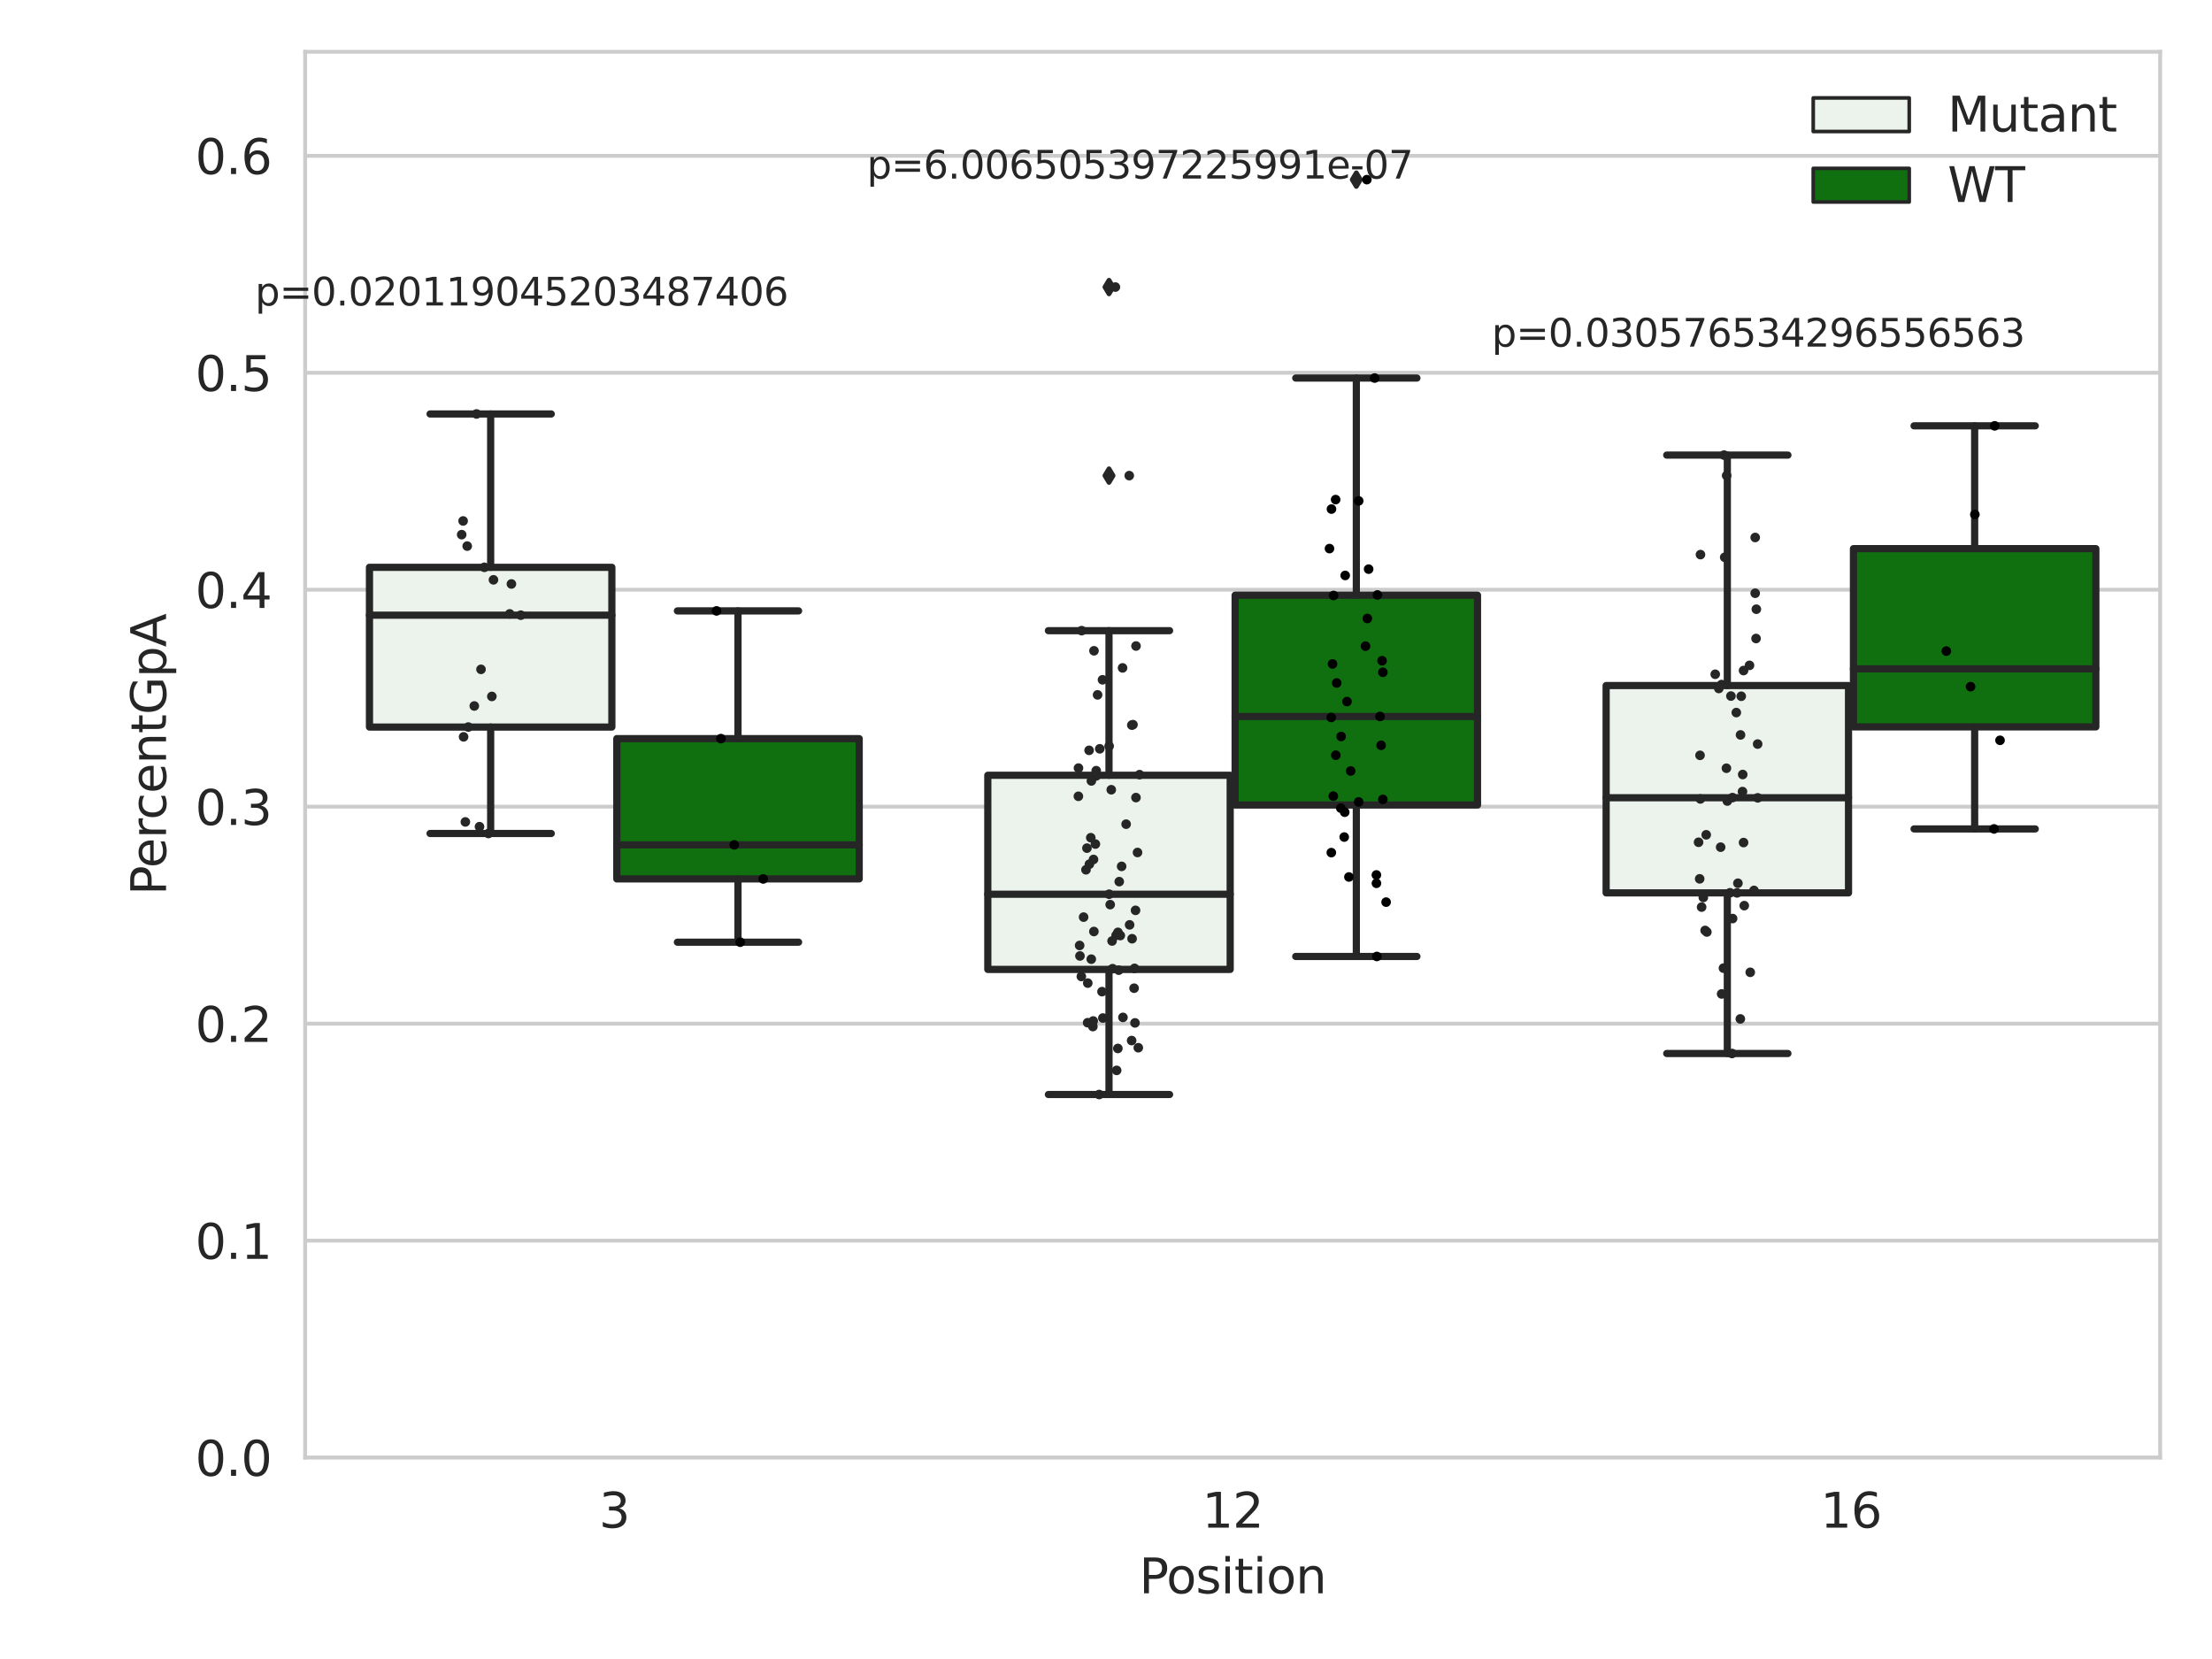 <?xml version="1.0" encoding="utf-8" standalone="no"?>
<!DOCTYPE svg PUBLIC "-//W3C//DTD SVG 1.1//EN"
  "http://www.w3.org/Graphics/SVG/1.1/DTD/svg11.dtd">
<svg xmlns:xlink="http://www.w3.org/1999/xlink" width="460.8pt" height="345.6pt" viewBox="0 0 460.8 345.6" xmlns="http://www.w3.org/2000/svg" version="1.1">
 <defs>
  <style type="text/css">*{stroke-linejoin: round; stroke-linecap: butt}</style>
 </defs>
 <g id="figure_1">
  <g id="patch_1">
   <path d="M 0 345.6 
L 460.8 345.6 
L 460.8 0 
L 0 0 
z
" style="fill: #ffffff"/>
  </g>
  <g id="axes_1">
   <g id="patch_2">
    <path d="M 63.571 303.64 
L 450 303.64 
L 450 10.8 
L 63.571 10.8 
z
" style="fill: #ffffff"/>
   </g>
   <g id="matplotlib.axis_1">
    <g id="xtick_1">
     <g id="text_1">
      <!-- 3 -->
      <g style="fill: #262626" transform="translate(124.795 318.238) scale(0.1 -0.1)">
       <defs>
        <path id="DejaVuSans-33" d="M 2597 2516 
Q 3050 2419 3304 2112 
Q 3559 1806 3559 1356 
Q 3559 666 3084 287 
Q 2609 -91 1734 -91 
Q 1441 -91 1130 -33 
Q 819 25 488 141 
L 488 750 
Q 750 597 1062 519 
Q 1375 441 1716 441 
Q 2309 441 2620 675 
Q 2931 909 2931 1356 
Q 2931 1769 2642 2001 
Q 2353 2234 1838 2234 
L 1294 2234 
L 1294 2753 
L 1863 2753 
Q 2328 2753 2575 2939 
Q 2822 3125 2822 3475 
Q 2822 3834 2567 4026 
Q 2313 4219 1838 4219 
Q 1578 4219 1281 4162 
Q 984 4106 628 3988 
L 628 4550 
Q 988 4650 1302 4700 
Q 1616 4750 1894 4750 
Q 2613 4750 3031 4423 
Q 3450 4097 3450 3541 
Q 3450 3153 3228 2886 
Q 3006 2619 2597 2516 
z
" transform="scale(0.016)"/>
       </defs>
       <use xlink:href="#DejaVuSans-33"/>
      </g>
     </g>
    </g>
    <g id="xtick_2">
     <g id="text_2">
      <!-- 12 -->
      <g style="fill: #262626" transform="translate(250.423 318.238) scale(0.1 -0.1)">
       <defs>
        <path id="DejaVuSans-31" d="M 794 531 
L 1825 531 
L 1825 4091 
L 703 3866 
L 703 4441 
L 1819 4666 
L 2450 4666 
L 2450 531 
L 3481 531 
L 3481 0 
L 794 0 
L 794 531 
z
" transform="scale(0.016)"/>
        <path id="DejaVuSans-32" d="M 1228 531 
L 3431 531 
L 3431 0 
L 469 0 
L 469 531 
Q 828 903 1448 1529 
Q 2069 2156 2228 2338 
Q 2531 2678 2651 2914 
Q 2772 3150 2772 3378 
Q 2772 3750 2511 3984 
Q 2250 4219 1831 4219 
Q 1534 4219 1204 4116 
Q 875 4013 500 3803 
L 500 4441 
Q 881 4594 1212 4672 
Q 1544 4750 1819 4750 
Q 2544 4750 2975 4387 
Q 3406 4025 3406 3419 
Q 3406 3131 3298 2873 
Q 3191 2616 2906 2266 
Q 2828 2175 2409 1742 
Q 1991 1309 1228 531 
z
" transform="scale(0.016)"/>
       </defs>
       <use xlink:href="#DejaVuSans-31"/>
       <use xlink:href="#DejaVuSans-32" x="63.623"/>
      </g>
     </g>
    </g>
    <g id="xtick_3">
     <g id="text_3">
      <!-- 16 -->
      <g style="fill: #262626" transform="translate(379.233 318.238) scale(0.1 -0.1)">
       <defs>
        <path id="DejaVuSans-36" d="M 2113 2584 
Q 1688 2584 1439 2293 
Q 1191 2003 1191 1497 
Q 1191 994 1439 701 
Q 1688 409 2113 409 
Q 2538 409 2786 701 
Q 3034 994 3034 1497 
Q 3034 2003 2786 2293 
Q 2538 2584 2113 2584 
z
M 3366 4563 
L 3366 3988 
Q 3128 4100 2886 4159 
Q 2644 4219 2406 4219 
Q 1781 4219 1451 3797 
Q 1122 3375 1075 2522 
Q 1259 2794 1537 2939 
Q 1816 3084 2150 3084 
Q 2853 3084 3261 2657 
Q 3669 2231 3669 1497 
Q 3669 778 3244 343 
Q 2819 -91 2113 -91 
Q 1303 -91 875 529 
Q 447 1150 447 2328 
Q 447 3434 972 4092 
Q 1497 4750 2381 4750 
Q 2619 4750 2861 4703 
Q 3103 4656 3366 4563 
z
" transform="scale(0.016)"/>
       </defs>
       <use xlink:href="#DejaVuSans-31"/>
       <use xlink:href="#DejaVuSans-36" x="63.623"/>
      </g>
     </g>
    </g>
    <g id="text_4">
     <!-- Position -->
     <g style="fill: #262626" transform="translate(237.322 331.917) scale(0.1 -0.1)">
      <defs>
       <path id="DejaVuSans-50" d="M 1259 4147 
L 1259 2394 
L 2053 2394 
Q 2494 2394 2734 2622 
Q 2975 2850 2975 3272 
Q 2975 3691 2734 3919 
Q 2494 4147 2053 4147 
L 1259 4147 
z
M 628 4666 
L 2053 4666 
Q 2838 4666 3239 4311 
Q 3641 3956 3641 3272 
Q 3641 2581 3239 2228 
Q 2838 1875 2053 1875 
L 1259 1875 
L 1259 0 
L 628 0 
L 628 4666 
z
" transform="scale(0.016)"/>
       <path id="DejaVuSans-6f" d="M 1959 3097 
Q 1497 3097 1228 2736 
Q 959 2375 959 1747 
Q 959 1119 1226 758 
Q 1494 397 1959 397 
Q 2419 397 2687 759 
Q 2956 1122 2956 1747 
Q 2956 2369 2687 2733 
Q 2419 3097 1959 3097 
z
M 1959 3584 
Q 2709 3584 3137 3096 
Q 3566 2609 3566 1747 
Q 3566 888 3137 398 
Q 2709 -91 1959 -91 
Q 1206 -91 779 398 
Q 353 888 353 1747 
Q 353 2609 779 3096 
Q 1206 3584 1959 3584 
z
" transform="scale(0.016)"/>
       <path id="DejaVuSans-73" d="M 2834 3397 
L 2834 2853 
Q 2591 2978 2328 3040 
Q 2066 3103 1784 3103 
Q 1356 3103 1142 2972 
Q 928 2841 928 2578 
Q 928 2378 1081 2264 
Q 1234 2150 1697 2047 
L 1894 2003 
Q 2506 1872 2764 1633 
Q 3022 1394 3022 966 
Q 3022 478 2636 193 
Q 2250 -91 1575 -91 
Q 1294 -91 989 -36 
Q 684 19 347 128 
L 347 722 
Q 666 556 975 473 
Q 1284 391 1588 391 
Q 1994 391 2212 530 
Q 2431 669 2431 922 
Q 2431 1156 2273 1281 
Q 2116 1406 1581 1522 
L 1381 1569 
Q 847 1681 609 1914 
Q 372 2147 372 2553 
Q 372 3047 722 3315 
Q 1072 3584 1716 3584 
Q 2034 3584 2315 3537 
Q 2597 3491 2834 3397 
z
" transform="scale(0.016)"/>
       <path id="DejaVuSans-69" d="M 603 3500 
L 1178 3500 
L 1178 0 
L 603 0 
L 603 3500 
z
M 603 4863 
L 1178 4863 
L 1178 4134 
L 603 4134 
L 603 4863 
z
" transform="scale(0.016)"/>
       <path id="DejaVuSans-74" d="M 1172 4494 
L 1172 3500 
L 2356 3500 
L 2356 3053 
L 1172 3053 
L 1172 1153 
Q 1172 725 1289 603 
Q 1406 481 1766 481 
L 2356 481 
L 2356 0 
L 1766 0 
Q 1100 0 847 248 
Q 594 497 594 1153 
L 594 3053 
L 172 3053 
L 172 3500 
L 594 3500 
L 594 4494 
L 1172 4494 
z
" transform="scale(0.016)"/>
       <path id="DejaVuSans-6e" d="M 3513 2113 
L 3513 0 
L 2938 0 
L 2938 2094 
Q 2938 2591 2744 2837 
Q 2550 3084 2163 3084 
Q 1697 3084 1428 2787 
Q 1159 2491 1159 1978 
L 1159 0 
L 581 0 
L 581 3500 
L 1159 3500 
L 1159 2956 
Q 1366 3272 1645 3428 
Q 1925 3584 2291 3584 
Q 2894 3584 3203 3211 
Q 3513 2838 3513 2113 
z
" transform="scale(0.016)"/>
      </defs>
      <use xlink:href="#DejaVuSans-50"/>
      <use xlink:href="#DejaVuSans-6f" x="56.678"/>
      <use xlink:href="#DejaVuSans-73" x="117.859"/>
      <use xlink:href="#DejaVuSans-69" x="169.959"/>
      <use xlink:href="#DejaVuSans-74" x="197.742"/>
      <use xlink:href="#DejaVuSans-69" x="236.951"/>
      <use xlink:href="#DejaVuSans-6f" x="264.734"/>
      <use xlink:href="#DejaVuSans-6e" x="325.916"/>
     </g>
    </g>
   </g>
   <g id="matplotlib.axis_2">
    <g id="ytick_1">
     <g id="line2d_1">
      <path d="M 63.571 303.64 
L 450 303.64 
" clip-path="url(#p4a8a76d7a2)" style="fill: none; stroke: #cccccc; stroke-width: 0.8; stroke-linecap: round"/>
     </g>
     <g id="text_5">
      <!-- 0.0 -->
      <g style="fill: #262626" transform="translate(40.668 307.439) scale(0.1 -0.1)">
       <defs>
        <path id="DejaVuSans-30" d="M 2034 4250 
Q 1547 4250 1301 3770 
Q 1056 3291 1056 2328 
Q 1056 1369 1301 889 
Q 1547 409 2034 409 
Q 2525 409 2770 889 
Q 3016 1369 3016 2328 
Q 3016 3291 2770 3770 
Q 2525 4250 2034 4250 
z
M 2034 4750 
Q 2819 4750 3233 4129 
Q 3647 3509 3647 2328 
Q 3647 1150 3233 529 
Q 2819 -91 2034 -91 
Q 1250 -91 836 529 
Q 422 1150 422 2328 
Q 422 3509 836 4129 
Q 1250 4750 2034 4750 
z
" transform="scale(0.016)"/>
        <path id="DejaVuSans-2e" d="M 684 794 
L 1344 794 
L 1344 0 
L 684 0 
L 684 794 
z
" transform="scale(0.016)"/>
       </defs>
       <use xlink:href="#DejaVuSans-30"/>
       <use xlink:href="#DejaVuSans-2e" x="63.623"/>
       <use xlink:href="#DejaVuSans-30" x="95.41"/>
      </g>
     </g>
    </g>
    <g id="ytick_2">
     <g id="line2d_2">
      <path d="M 63.571 258.443 
L 450 258.443 
" clip-path="url(#p4a8a76d7a2)" style="fill: none; stroke: #cccccc; stroke-width: 0.8; stroke-linecap: round"/>
     </g>
     <g id="text_6">
      <!-- 0.1 -->
      <g style="fill: #262626" transform="translate(40.668 262.242) scale(0.1 -0.1)">
       <use xlink:href="#DejaVuSans-30"/>
       <use xlink:href="#DejaVuSans-2e" x="63.623"/>
       <use xlink:href="#DejaVuSans-31" x="95.41"/>
      </g>
     </g>
    </g>
    <g id="ytick_3">
     <g id="line2d_3">
      <path d="M 63.571 213.245 
L 450 213.245 
" clip-path="url(#p4a8a76d7a2)" style="fill: none; stroke: #cccccc; stroke-width: 0.8; stroke-linecap: round"/>
     </g>
     <g id="text_7">
      <!-- 0.2 -->
      <g style="fill: #262626" transform="translate(40.668 217.044) scale(0.1 -0.1)">
       <use xlink:href="#DejaVuSans-30"/>
       <use xlink:href="#DejaVuSans-2e" x="63.623"/>
       <use xlink:href="#DejaVuSans-32" x="95.41"/>
      </g>
     </g>
    </g>
    <g id="ytick_4">
     <g id="line2d_4">
      <path d="M 63.571 168.048 
L 450 168.048 
" clip-path="url(#p4a8a76d7a2)" style="fill: none; stroke: #cccccc; stroke-width: 0.8; stroke-linecap: round"/>
     </g>
     <g id="text_8">
      <!-- 0.3 -->
      <g style="fill: #262626" transform="translate(40.668 171.847) scale(0.1 -0.1)">
       <use xlink:href="#DejaVuSans-30"/>
       <use xlink:href="#DejaVuSans-2e" x="63.623"/>
       <use xlink:href="#DejaVuSans-33" x="95.41"/>
      </g>
     </g>
    </g>
    <g id="ytick_5">
     <g id="line2d_5">
      <path d="M 63.571 122.85 
L 450 122.85 
" clip-path="url(#p4a8a76d7a2)" style="fill: none; stroke: #cccccc; stroke-width: 0.8; stroke-linecap: round"/>
     </g>
     <g id="text_9">
      <!-- 0.4 -->
      <g style="fill: #262626" transform="translate(40.668 126.649) scale(0.1 -0.1)">
       <defs>
        <path id="DejaVuSans-34" d="M 2419 4116 
L 825 1625 
L 2419 1625 
L 2419 4116 
z
M 2253 4666 
L 3047 4666 
L 3047 1625 
L 3713 1625 
L 3713 1100 
L 3047 1100 
L 3047 0 
L 2419 0 
L 2419 1100 
L 313 1100 
L 313 1709 
L 2253 4666 
z
" transform="scale(0.016)"/>
       </defs>
       <use xlink:href="#DejaVuSans-30"/>
       <use xlink:href="#DejaVuSans-2e" x="63.623"/>
       <use xlink:href="#DejaVuSans-34" x="95.41"/>
      </g>
     </g>
    </g>
    <g id="ytick_6">
     <g id="line2d_6">
      <path d="M 63.571 77.653 
L 450 77.653 
" clip-path="url(#p4a8a76d7a2)" style="fill: none; stroke: #cccccc; stroke-width: 0.8; stroke-linecap: round"/>
     </g>
     <g id="text_10">
      <!-- 0.5 -->
      <g style="fill: #262626" transform="translate(40.668 81.452) scale(0.1 -0.1)">
       <defs>
        <path id="DejaVuSans-35" d="M 691 4666 
L 3169 4666 
L 3169 4134 
L 1269 4134 
L 1269 2991 
Q 1406 3038 1543 3061 
Q 1681 3084 1819 3084 
Q 2600 3084 3056 2656 
Q 3513 2228 3513 1497 
Q 3513 744 3044 326 
Q 2575 -91 1722 -91 
Q 1428 -91 1123 -41 
Q 819 9 494 109 
L 494 744 
Q 775 591 1075 516 
Q 1375 441 1709 441 
Q 2250 441 2565 725 
Q 2881 1009 2881 1497 
Q 2881 1984 2565 2268 
Q 2250 2553 1709 2553 
Q 1456 2553 1204 2497 
Q 953 2441 691 2322 
L 691 4666 
z
" transform="scale(0.016)"/>
       </defs>
       <use xlink:href="#DejaVuSans-30"/>
       <use xlink:href="#DejaVuSans-2e" x="63.623"/>
       <use xlink:href="#DejaVuSans-35" x="95.41"/>
      </g>
     </g>
    </g>
    <g id="ytick_7">
     <g id="line2d_7">
      <path d="M 63.571 32.455 
L 450 32.455 
" clip-path="url(#p4a8a76d7a2)" style="fill: none; stroke: #cccccc; stroke-width: 0.8; stroke-linecap: round"/>
     </g>
     <g id="text_11">
      <!-- 0.6 -->
      <g style="fill: #262626" transform="translate(40.668 36.254) scale(0.1 -0.1)">
       <use xlink:href="#DejaVuSans-30"/>
       <use xlink:href="#DejaVuSans-2e" x="63.623"/>
       <use xlink:href="#DejaVuSans-36" x="95.41"/>
      </g>
     </g>
    </g>
    <g id="text_12">
     <!-- PercentGpA -->
     <g style="fill: #262626" transform="translate(34.588 186.497) rotate(-90) scale(0.1 -0.1)">
      <defs>
       <path id="DejaVuSans-65" d="M 3597 1894 
L 3597 1613 
L 953 1613 
Q 991 1019 1311 708 
Q 1631 397 2203 397 
Q 2534 397 2845 478 
Q 3156 559 3463 722 
L 3463 178 
Q 3153 47 2828 -22 
Q 2503 -91 2169 -91 
Q 1331 -91 842 396 
Q 353 884 353 1716 
Q 353 2575 817 3079 
Q 1281 3584 2069 3584 
Q 2775 3584 3186 3129 
Q 3597 2675 3597 1894 
z
M 3022 2063 
Q 3016 2534 2758 2815 
Q 2500 3097 2075 3097 
Q 1594 3097 1305 2825 
Q 1016 2553 972 2059 
L 3022 2063 
z
" transform="scale(0.016)"/>
       <path id="DejaVuSans-72" d="M 2631 2963 
Q 2534 3019 2420 3045 
Q 2306 3072 2169 3072 
Q 1681 3072 1420 2755 
Q 1159 2438 1159 1844 
L 1159 0 
L 581 0 
L 581 3500 
L 1159 3500 
L 1159 2956 
Q 1341 3275 1631 3429 
Q 1922 3584 2338 3584 
Q 2397 3584 2469 3576 
Q 2541 3569 2628 3553 
L 2631 2963 
z
" transform="scale(0.016)"/>
       <path id="DejaVuSans-63" d="M 3122 3366 
L 3122 2828 
Q 2878 2963 2633 3030 
Q 2388 3097 2138 3097 
Q 1578 3097 1268 2742 
Q 959 2388 959 1747 
Q 959 1106 1268 751 
Q 1578 397 2138 397 
Q 2388 397 2633 464 
Q 2878 531 3122 666 
L 3122 134 
Q 2881 22 2623 -34 
Q 2366 -91 2075 -91 
Q 1284 -91 818 406 
Q 353 903 353 1747 
Q 353 2603 823 3093 
Q 1294 3584 2113 3584 
Q 2378 3584 2631 3529 
Q 2884 3475 3122 3366 
z
" transform="scale(0.016)"/>
       <path id="DejaVuSans-47" d="M 3809 666 
L 3809 1919 
L 2778 1919 
L 2778 2438 
L 4434 2438 
L 4434 434 
Q 4069 175 3628 42 
Q 3188 -91 2688 -91 
Q 1594 -91 976 548 
Q 359 1188 359 2328 
Q 359 3472 976 4111 
Q 1594 4750 2688 4750 
Q 3144 4750 3555 4637 
Q 3966 4525 4313 4306 
L 4313 3634 
Q 3963 3931 3569 4081 
Q 3175 4231 2741 4231 
Q 1884 4231 1454 3753 
Q 1025 3275 1025 2328 
Q 1025 1384 1454 906 
Q 1884 428 2741 428 
Q 3075 428 3337 486 
Q 3600 544 3809 666 
z
" transform="scale(0.016)"/>
       <path id="DejaVuSans-70" d="M 1159 525 
L 1159 -1331 
L 581 -1331 
L 581 3500 
L 1159 3500 
L 1159 2969 
Q 1341 3281 1617 3432 
Q 1894 3584 2278 3584 
Q 2916 3584 3314 3078 
Q 3713 2572 3713 1747 
Q 3713 922 3314 415 
Q 2916 -91 2278 -91 
Q 1894 -91 1617 61 
Q 1341 213 1159 525 
z
M 3116 1747 
Q 3116 2381 2855 2742 
Q 2594 3103 2138 3103 
Q 1681 3103 1420 2742 
Q 1159 2381 1159 1747 
Q 1159 1113 1420 752 
Q 1681 391 2138 391 
Q 2594 391 2855 752 
Q 3116 1113 3116 1747 
z
" transform="scale(0.016)"/>
       <path id="DejaVuSans-41" d="M 2188 4044 
L 1331 1722 
L 3047 1722 
L 2188 4044 
z
M 1831 4666 
L 2547 4666 
L 4325 0 
L 3669 0 
L 3244 1197 
L 1141 1197 
L 716 0 
L 50 0 
L 1831 4666 
z
" transform="scale(0.016)"/>
      </defs>
      <use xlink:href="#DejaVuSans-50"/>
      <use xlink:href="#DejaVuSans-65" x="56.678"/>
      <use xlink:href="#DejaVuSans-72" x="118.201"/>
      <use xlink:href="#DejaVuSans-63" x="157.064"/>
      <use xlink:href="#DejaVuSans-65" x="212.045"/>
      <use xlink:href="#DejaVuSans-6e" x="273.568"/>
      <use xlink:href="#DejaVuSans-74" x="336.947"/>
      <use xlink:href="#DejaVuSans-47" x="376.156"/>
      <use xlink:href="#DejaVuSans-70" x="453.646"/>
      <use xlink:href="#DejaVuSans-41" x="517.123"/>
     </g>
    </g>
   </g>
   <g id="patch_3">
    <path d="M 76.967 151.459 
L 127.461 151.459 
L 127.461 118.181 
L 76.967 118.181 
L 76.967 151.459 
z
" clip-path="url(#p4a8a76d7a2)" style="fill: #ecf2ec; stroke: #262626; stroke-width: 1.5; stroke-linejoin: miter"/>
   </g>
   <g id="patch_4">
    <path d="M 128.491 183.096 
L 178.985 183.096 
L 178.985 153.866 
L 128.491 153.866 
L 128.491 183.096 
z
" clip-path="url(#p4a8a76d7a2)" style="fill: #107010; stroke: #262626; stroke-width: 1.5; stroke-linejoin: miter"/>
   </g>
   <g id="patch_5">
    <path d="M 205.777 201.948 
L 256.27 201.948 
L 256.27 161.503 
L 205.777 161.503 
L 205.777 201.948 
z
" clip-path="url(#p4a8a76d7a2)" style="fill: #ecf2ec; stroke: #262626; stroke-width: 1.5; stroke-linejoin: miter"/>
   </g>
   <g id="patch_6">
    <path d="M 257.301 167.699 
L 307.794 167.699 
L 307.794 123.993 
L 257.301 123.993 
L 257.301 167.699 
z
" clip-path="url(#p4a8a76d7a2)" style="fill: #107010; stroke: #262626; stroke-width: 1.5; stroke-linejoin: miter"/>
   </g>
   <g id="patch_7">
    <path d="M 334.587 186.001 
L 385.08 186.001 
L 385.08 142.81 
L 334.587 142.81 
L 334.587 186.001 
z
" clip-path="url(#p4a8a76d7a2)" style="fill: #ecf2ec; stroke: #262626; stroke-width: 1.5; stroke-linejoin: miter"/>
   </g>
   <g id="patch_8">
    <path d="M 386.11 151.426 
L 436.604 151.426 
L 436.604 114.293 
L 386.11 114.293 
L 386.11 151.426 
z
" clip-path="url(#p4a8a76d7a2)" style="fill: #107010; stroke: #262626; stroke-width: 1.5; stroke-linejoin: miter"/>
   </g>
   <g id="patch_9">
    <path d="M 127.976 303.64 
L 127.976 303.64 
L 127.976 303.64 
L 127.976 303.64 
z
" clip-path="url(#p4a8a76d7a2)" style="fill: #ecf2ec; stroke: #262626; stroke-width: 0.75; stroke-linejoin: miter"/>
   </g>
   <g id="patch_10">
    <path d="M 127.976 303.64 
L 127.976 303.64 
L 127.976 303.64 
L 127.976 303.64 
z
" clip-path="url(#p4a8a76d7a2)" style="fill: #107010; stroke: #262626; stroke-width: 0.75; stroke-linejoin: miter"/>
   </g>
   <g id="PathCollection_1"/>
   <g id="PathCollection_2"/>
   <g id="line2d_8">
    <path d="M 102.214 151.459 
L 102.214 173.629 
" clip-path="url(#p4a8a76d7a2)" style="fill: none; stroke: #262626; stroke-width: 1.5; stroke-linecap: round"/>
   </g>
   <g id="line2d_9">
    <path d="M 102.214 118.181 
L 102.214 86.238 
" clip-path="url(#p4a8a76d7a2)" style="fill: none; stroke: #262626; stroke-width: 1.5; stroke-linecap: round"/>
   </g>
   <g id="line2d_10">
    <path d="M 89.591 173.629 
L 114.837 173.629 
" clip-path="url(#p4a8a76d7a2)" style="fill: none; stroke: #262626; stroke-width: 1.5; stroke-linecap: round"/>
   </g>
   <g id="line2d_11">
    <path d="M 89.591 86.238 
L 114.837 86.238 
" clip-path="url(#p4a8a76d7a2)" style="fill: none; stroke: #262626; stroke-width: 1.5; stroke-linecap: round"/>
   </g>
   <g id="line2d_12"/>
   <g id="line2d_13">
    <path d="M 153.738 183.096 
L 153.738 196.272 
" clip-path="url(#p4a8a76d7a2)" style="fill: none; stroke: #262626; stroke-width: 1.5; stroke-linecap: round"/>
   </g>
   <g id="line2d_14">
    <path d="M 153.738 153.866 
L 153.738 127.261 
" clip-path="url(#p4a8a76d7a2)" style="fill: none; stroke: #262626; stroke-width: 1.5; stroke-linecap: round"/>
   </g>
   <g id="line2d_15">
    <path d="M 141.115 196.272 
L 166.361 196.272 
" clip-path="url(#p4a8a76d7a2)" style="fill: none; stroke: #262626; stroke-width: 1.5; stroke-linecap: round"/>
   </g>
   <g id="line2d_16">
    <path d="M 141.115 127.261 
L 166.361 127.261 
" clip-path="url(#p4a8a76d7a2)" style="fill: none; stroke: #262626; stroke-width: 1.5; stroke-linecap: round"/>
   </g>
   <g id="line2d_17"/>
   <g id="line2d_18">
    <path d="M 231.024 201.948 
L 231.024 228.008 
" clip-path="url(#p4a8a76d7a2)" style="fill: none; stroke: #262626; stroke-width: 1.5; stroke-linecap: round"/>
   </g>
   <g id="line2d_19">
    <path d="M 231.024 161.503 
L 231.024 131.379 
" clip-path="url(#p4a8a76d7a2)" style="fill: none; stroke: #262626; stroke-width: 1.5; stroke-linecap: round"/>
   </g>
   <g id="line2d_20">
    <path d="M 218.4 228.008 
L 243.647 228.008 
" clip-path="url(#p4a8a76d7a2)" style="fill: none; stroke: #262626; stroke-width: 1.5; stroke-linecap: round"/>
   </g>
   <g id="line2d_21">
    <path d="M 218.4 131.379 
L 243.647 131.379 
" clip-path="url(#p4a8a76d7a2)" style="fill: none; stroke: #262626; stroke-width: 1.5; stroke-linecap: round"/>
   </g>
   <g id="line2d_22">
    <defs>
     <path id="m7c3c380d8c" d="M -0 1.414 
L 0.849 0 
L 0 -1.414 
L -0.849 -0 
z
" style="stroke: #262626; stroke-linejoin: miter"/>
    </defs>
    <g clip-path="url(#p4a8a76d7a2)">
     <use xlink:href="#m7c3c380d8c" x="231.024" y="59.799" style="fill: #262626; stroke: #262626; stroke-linejoin: miter"/>
     <use xlink:href="#m7c3c380d8c" x="231.024" y="99.08" style="fill: #262626; stroke: #262626; stroke-linejoin: miter"/>
    </g>
   </g>
   <g id="line2d_23">
    <path d="M 282.548 167.699 
L 282.548 199.246 
" clip-path="url(#p4a8a76d7a2)" style="fill: none; stroke: #262626; stroke-width: 1.5; stroke-linecap: round"/>
   </g>
   <g id="line2d_24">
    <path d="M 282.548 123.993 
L 282.548 78.754 
" clip-path="url(#p4a8a76d7a2)" style="fill: none; stroke: #262626; stroke-width: 1.5; stroke-linecap: round"/>
   </g>
   <g id="line2d_25">
    <path d="M 269.924 199.246 
L 295.171 199.246 
" clip-path="url(#p4a8a76d7a2)" style="fill: none; stroke: #262626; stroke-width: 1.5; stroke-linecap: round"/>
   </g>
   <g id="line2d_26">
    <path d="M 269.924 78.754 
L 295.171 78.754 
" clip-path="url(#p4a8a76d7a2)" style="fill: none; stroke: #262626; stroke-width: 1.5; stroke-linecap: round"/>
   </g>
   <g id="line2d_27">
    <g clip-path="url(#p4a8a76d7a2)">
     <use xlink:href="#m7c3c380d8c" x="282.548" y="37.422" style="fill: #262626; stroke: #262626; stroke-linejoin: miter"/>
    </g>
   </g>
   <g id="line2d_28">
    <path d="M 359.833 186.001 
L 359.833 219.462 
" clip-path="url(#p4a8a76d7a2)" style="fill: none; stroke: #262626; stroke-width: 1.5; stroke-linecap: round"/>
   </g>
   <g id="line2d_29">
    <path d="M 359.833 142.81 
L 359.833 94.806 
" clip-path="url(#p4a8a76d7a2)" style="fill: none; stroke: #262626; stroke-width: 1.5; stroke-linecap: round"/>
   </g>
   <g id="line2d_30">
    <path d="M 347.21 219.462 
L 372.457 219.462 
" clip-path="url(#p4a8a76d7a2)" style="fill: none; stroke: #262626; stroke-width: 1.5; stroke-linecap: round"/>
   </g>
   <g id="line2d_31">
    <path d="M 347.21 94.806 
L 372.457 94.806 
" clip-path="url(#p4a8a76d7a2)" style="fill: none; stroke: #262626; stroke-width: 1.5; stroke-linecap: round"/>
   </g>
   <g id="line2d_32"/>
   <g id="line2d_33">
    <path d="M 411.357 151.426 
L 411.357 172.678 
" clip-path="url(#p4a8a76d7a2)" style="fill: none; stroke: #262626; stroke-width: 1.5; stroke-linecap: round"/>
   </g>
   <g id="line2d_34">
    <path d="M 411.357 114.293 
L 411.357 88.711 
" clip-path="url(#p4a8a76d7a2)" style="fill: none; stroke: #262626; stroke-width: 1.5; stroke-linecap: round"/>
   </g>
   <g id="line2d_35">
    <path d="M 398.734 172.678 
L 423.98 172.678 
" clip-path="url(#p4a8a76d7a2)" style="fill: none; stroke: #262626; stroke-width: 1.5; stroke-linecap: round"/>
   </g>
   <g id="line2d_36">
    <path d="M 398.734 88.711 
L 423.98 88.711 
" clip-path="url(#p4a8a76d7a2)" style="fill: none; stroke: #262626; stroke-width: 1.5; stroke-linecap: round"/>
   </g>
   <g id="line2d_37"/>
   <g id="line2d_38">
    <path d="M 76.967 128.153 
L 127.461 128.153 
" clip-path="url(#p4a8a76d7a2)" style="fill: none; stroke: #262626; stroke-width: 1.5; stroke-linecap: round"/>
   </g>
   <g id="line2d_39">
    <path d="M 128.491 175.996 
L 178.985 175.996 
" clip-path="url(#p4a8a76d7a2)" style="fill: none; stroke: #262626; stroke-width: 1.5; stroke-linecap: round"/>
   </g>
   <g id="line2d_40">
    <path d="M 205.777 186.282 
L 256.27 186.282 
" clip-path="url(#p4a8a76d7a2)" style="fill: none; stroke: #262626; stroke-width: 1.5; stroke-linecap: round"/>
   </g>
   <g id="line2d_41">
    <path d="M 257.301 149.251 
L 307.794 149.251 
" clip-path="url(#p4a8a76d7a2)" style="fill: none; stroke: #262626; stroke-width: 1.5; stroke-linecap: round"/>
   </g>
   <g id="line2d_42">
    <path d="M 334.587 166.181 
L 385.08 166.181 
" clip-path="url(#p4a8a76d7a2)" style="fill: none; stroke: #262626; stroke-width: 1.5; stroke-linecap: round"/>
   </g>
   <g id="line2d_43">
    <path d="M 386.11 139.34 
L 436.604 139.34 
" clip-path="url(#p4a8a76d7a2)" style="fill: none; stroke: #262626; stroke-width: 1.5; stroke-linecap: round"/>
   </g>
   <g id="patch_11">
    <path d="M 63.571 303.64 
L 63.571 10.8 
" style="fill: none; stroke: #cccccc; stroke-width: 0.8; stroke-linejoin: miter; stroke-linecap: square"/>
   </g>
   <g id="patch_12">
    <path d="M 450 303.64 
L 450 10.8 
" style="fill: none; stroke: #cccccc; stroke-width: 0.8; stroke-linejoin: miter; stroke-linecap: square"/>
   </g>
   <g id="patch_13">
    <path d="M 63.571 303.64 
L 450 303.64 
" style="fill: none; stroke: #cccccc; stroke-width: 0.8; stroke-linejoin: miter; stroke-linecap: square"/>
   </g>
   <g id="patch_14">
    <path d="M 63.571 10.8 
L 450 10.8 
" style="fill: none; stroke: #cccccc; stroke-width: 0.8; stroke-linejoin: miter; stroke-linecap: square"/>
   </g>
   <g id="PathCollection_3">
    <defs>
     <path id="C0_0_d8b2c275f8" d="M 0 1 
C 0.265 1 0.52 0.895 0.707 0.707 
C 0.895 0.52 1 0.265 1 -0 
C 1 -0.265 0.895 -0.52 0.707 -0.707 
C 0.52 -0.895 0.265 -1 0 -1 
C -0.265 -1 -0.52 -0.895 -0.707 -0.707 
C -0.895 -0.52 -1 -0.265 -1 0 
C -1 0.265 -0.895 0.52 -0.707 0.707 
C -0.52 0.895 -0.265 1 0 1 
z
"/>
    </defs>
    <g clip-path="url(#p4a8a76d7a2)">
     <use xlink:href="#C0_0_d8b2c275f8" x="96.175" y="111.379" style="fill: #262626"/>
    </g>
    <g clip-path="url(#p4a8a76d7a2)">
     <use xlink:href="#C0_0_d8b2c275f8" x="96.477" y="108.524" style="fill: #262626"/>
    </g>
    <g clip-path="url(#p4a8a76d7a2)">
     <use xlink:href="#C0_0_d8b2c275f8" x="98.805" y="147.069" style="fill: #262626"/>
    </g>
    <g clip-path="url(#p4a8a76d7a2)">
     <use xlink:href="#C0_0_d8b2c275f8" x="97.328" y="113.762" style="fill: #262626"/>
    </g>
    <g clip-path="url(#p4a8a76d7a2)">
     <use xlink:href="#C0_0_d8b2c275f8" x="102.461" y="145.081" style="fill: #262626"/>
    </g>
    <g clip-path="url(#p4a8a76d7a2)">
     <use xlink:href="#C0_0_d8b2c275f8" x="97.555" y="151.459" style="fill: #262626"/>
    </g>
    <g clip-path="url(#p4a8a76d7a2)">
     <use xlink:href="#C0_0_d8b2c275f8" x="99.271" y="86.238" style="fill: #262626"/>
    </g>
    <g clip-path="url(#p4a8a76d7a2)">
     <use xlink:href="#C0_0_d8b2c275f8" x="106.186" y="127.884" style="fill: #262626"/>
    </g>
    <g clip-path="url(#p4a8a76d7a2)">
     <use xlink:href="#C0_0_d8b2c275f8" x="102.799" y="120.79" style="fill: #262626"/>
    </g>
    <g clip-path="url(#p4a8a76d7a2)">
     <use xlink:href="#C0_0_d8b2c275f8" x="101.757" y="173.629" style="fill: #262626"/>
    </g>
    <g clip-path="url(#p4a8a76d7a2)">
     <use xlink:href="#C0_0_d8b2c275f8" x="96.575" y="153.499" style="fill: #262626"/>
    </g>
    <g clip-path="url(#p4a8a76d7a2)">
     <use xlink:href="#C0_0_d8b2c275f8" x="99.889" y="172.213" style="fill: #262626"/>
    </g>
    <g clip-path="url(#p4a8a76d7a2)">
     <use xlink:href="#C0_0_d8b2c275f8" x="100.903" y="118.181" style="fill: #262626"/>
    </g>
    <g clip-path="url(#p4a8a76d7a2)">
     <use xlink:href="#C0_0_d8b2c275f8" x="106.538" y="121.651" style="fill: #262626"/>
    </g>
    <g clip-path="url(#p4a8a76d7a2)">
     <use xlink:href="#C0_0_d8b2c275f8" x="96.943" y="171.224" style="fill: #262626"/>
    </g>
    <g clip-path="url(#p4a8a76d7a2)">
     <use xlink:href="#C0_0_d8b2c275f8" x="100.202" y="139.439" style="fill: #262626"/>
    </g>
    <g clip-path="url(#p4a8a76d7a2)">
     <use xlink:href="#C0_0_d8b2c275f8" x="108.489" y="128.153" style="fill: #262626"/>
    </g>
   </g>
   <g id="PathCollection_4">
    <defs>
     <path id="C1_0_d55d39779c" d="M 0 1 
C 0.265 1 0.52 0.895 0.707 0.707 
C 0.895 0.52 1 0.265 1 -0 
C 1 -0.265 0.895 -0.52 0.707 -0.707 
C 0.52 -0.895 0.265 -1 0 -1 
C -0.265 -1 -0.52 -0.895 -0.707 -0.707 
C -0.895 -0.52 -1 -0.265 -1 0 
C -1 0.265 -0.895 0.52 -0.707 0.707 
C -0.52 0.895 -0.265 1 0 1 
z
"/>
    </defs>
    <g clip-path="url(#p4a8a76d7a2)">
     <use xlink:href="#C1_0_d55d39779c" x="158.998" y="183.096"/>
    </g>
    <g clip-path="url(#p4a8a76d7a2)">
     <use xlink:href="#C1_0_d55d39779c" x="150.183" y="153.866"/>
    </g>
    <g clip-path="url(#p4a8a76d7a2)">
     <use xlink:href="#C1_0_d55d39779c" x="152.963" y="175.996"/>
    </g>
    <g clip-path="url(#p4a8a76d7a2)">
     <use xlink:href="#C1_0_d55d39779c" x="149.268" y="127.261"/>
    </g>
    <g clip-path="url(#p4a8a76d7a2)">
     <use xlink:href="#C1_0_d55d39779c" x="154.195" y="196.272"/>
    </g>
   </g>
   <g id="PathCollection_5">
    <defs>
     <path id="C2_0_f2148539c1" d="M 0 1 
C 0.265 1 0.52 0.895 0.707 0.707 
C 0.895 0.52 1 0.265 1 -0 
C 1 -0.265 0.895 -0.52 0.707 -0.707 
C 0.52 -0.895 0.265 -1 0 -1 
C -0.265 -1 -0.52 -0.895 -0.707 -0.707 
C -0.895 -0.52 -1 -0.265 -1 0 
C -1 0.265 -0.895 0.52 -0.707 0.707 
C -0.52 0.895 -0.265 1 0 1 
z
"/>
    </defs>
    <g clip-path="url(#p4a8a76d7a2)">
     <use xlink:href="#C2_0_f2148539c1" x="229.57" y="206.575" style="fill: #262626"/>
    </g>
    <g clip-path="url(#p4a8a76d7a2)">
     <use xlink:href="#C2_0_f2148539c1" x="236.553" y="189.641" style="fill: #262626"/>
    </g>
    <g clip-path="url(#p4a8a76d7a2)">
     <use xlink:href="#C2_0_f2148539c1" x="228.19" y="175.832" style="fill: #262626"/>
    </g>
    <g clip-path="url(#p4a8a76d7a2)">
     <use xlink:href="#C2_0_f2148539c1" x="228.977" y="228.008" style="fill: #262626"/>
    </g>
    <g clip-path="url(#p4a8a76d7a2)">
     <use xlink:href="#C2_0_f2148539c1" x="236.968" y="177.589" style="fill: #262626"/>
    </g>
    <g clip-path="url(#p4a8a76d7a2)">
     <use xlink:href="#C2_0_f2148539c1" x="233.932" y="211.943" style="fill: #262626"/>
    </g>
    <g clip-path="url(#p4a8a76d7a2)">
     <use xlink:href="#C2_0_f2148539c1" x="224.907" y="196.955" style="fill: #262626"/>
    </g>
    <g clip-path="url(#p4a8a76d7a2)">
     <use xlink:href="#C2_0_f2148539c1" x="235.778" y="151.053" style="fill: #262626"/>
    </g>
    <g clip-path="url(#p4a8a76d7a2)">
     <use xlink:href="#C2_0_f2148539c1" x="226.603" y="204.798" style="fill: #262626"/>
    </g>
    <g clip-path="url(#p4a8a76d7a2)">
     <use xlink:href="#C2_0_f2148539c1" x="235.742" y="216.766" style="fill: #262626"/>
    </g>
    <g clip-path="url(#p4a8a76d7a2)">
     <use xlink:href="#C2_0_f2148539c1" x="227.798" y="179.042" style="fill: #262626"/>
    </g>
    <g clip-path="url(#p4a8a76d7a2)">
     <use xlink:href="#C2_0_f2148539c1" x="231.274" y="188.451" style="fill: #262626"/>
    </g>
    <g clip-path="url(#p4a8a76d7a2)">
     <use xlink:href="#C2_0_f2148539c1" x="237.386" y="161.372" style="fill: #262626"/>
    </g>
    <g clip-path="url(#p4a8a76d7a2)">
     <use xlink:href="#C2_0_f2148539c1" x="236.343" y="201.729" style="fill: #262626"/>
    </g>
    <g clip-path="url(#p4a8a76d7a2)">
     <use xlink:href="#C2_0_f2148539c1" x="227.881" y="194.049" style="fill: #262626"/>
    </g>
    <g clip-path="url(#p4a8a76d7a2)">
     <use xlink:href="#C2_0_f2148539c1" x="227.667" y="213.851" style="fill: #262626"/>
    </g>
    <g clip-path="url(#p4a8a76d7a2)">
     <use xlink:href="#C2_0_f2148539c1" x="227.356" y="162.681" style="fill: #262626"/>
    </g>
    <g clip-path="url(#p4a8a76d7a2)">
     <use xlink:href="#C2_0_f2148539c1" x="224.649" y="165.882" style="fill: #262626"/>
    </g>
    <g clip-path="url(#p4a8a76d7a2)">
     <use xlink:href="#C2_0_f2148539c1" x="233.158" y="183.658" style="fill: #262626"/>
    </g>
    <g clip-path="url(#p4a8a76d7a2)">
     <use xlink:href="#C2_0_f2148539c1" x="227.897" y="135.57" style="fill: #262626"/>
    </g>
    <g clip-path="url(#p4a8a76d7a2)">
     <use xlink:href="#C2_0_f2148539c1" x="233.057" y="202.104" style="fill: #262626"/>
    </g>
    <g clip-path="url(#p4a8a76d7a2)">
     <use xlink:href="#C2_0_f2148539c1" x="233.377" y="194.892" style="fill: #262626"/>
    </g>
    <g clip-path="url(#p4a8a76d7a2)">
     <use xlink:href="#C2_0_f2148539c1" x="232.358" y="59.799" style="fill: #262626"/>
    </g>
    <g clip-path="url(#p4a8a76d7a2)">
     <use xlink:href="#C2_0_f2148539c1" x="228.361" y="160.547" style="fill: #262626"/>
    </g>
    <g clip-path="url(#p4a8a76d7a2)">
     <use xlink:href="#C2_0_f2148539c1" x="229.672" y="141.613" style="fill: #262626"/>
    </g>
    <g clip-path="url(#p4a8a76d7a2)">
     <use xlink:href="#C2_0_f2148539c1" x="227.738" y="212.69" style="fill: #262626"/>
    </g>
    <g clip-path="url(#p4a8a76d7a2)">
     <use xlink:href="#C2_0_f2148539c1" x="229.102" y="155.991" style="fill: #262626"/>
    </g>
    <g clip-path="url(#p4a8a76d7a2)">
     <use xlink:href="#C2_0_f2148539c1" x="231.666" y="196.025" style="fill: #262626"/>
    </g>
    <g clip-path="url(#p4a8a76d7a2)">
     <use xlink:href="#C2_0_f2148539c1" x="237.129" y="218.261" style="fill: #262626"/>
    </g>
    <g clip-path="url(#p4a8a76d7a2)">
     <use xlink:href="#C2_0_f2148539c1" x="225.326" y="131.379" style="fill: #262626"/>
    </g>
    <g clip-path="url(#p4a8a76d7a2)">
     <use xlink:href="#C2_0_f2148539c1" x="232.619" y="222.978" style="fill: #262626"/>
    </g>
    <g clip-path="url(#p4a8a76d7a2)">
     <use xlink:href="#C2_0_f2148539c1" x="232.889" y="194.225" style="fill: #262626"/>
    </g>
    <g clip-path="url(#p4a8a76d7a2)">
     <use xlink:href="#C2_0_f2148539c1" x="231.056" y="155.426" style="fill: #262626"/>
    </g>
    <g clip-path="url(#p4a8a76d7a2)">
     <use xlink:href="#C2_0_f2148539c1" x="233.654" y="180.482" style="fill: #262626"/>
    </g>
    <g clip-path="url(#p4a8a76d7a2)">
     <use xlink:href="#C2_0_f2148539c1" x="227.229" y="174.509" style="fill: #262626"/>
    </g>
    <g clip-path="url(#p4a8a76d7a2)">
     <use xlink:href="#C2_0_f2148539c1" x="236.254" y="205.86" style="fill: #262626"/>
    </g>
    <g clip-path="url(#p4a8a76d7a2)">
     <use xlink:href="#C2_0_f2148539c1" x="228.36" y="161.633" style="fill: #262626"/>
    </g>
    <g clip-path="url(#p4a8a76d7a2)">
     <use xlink:href="#C2_0_f2148539c1" x="235.245" y="99.08" style="fill: #262626"/>
    </g>
    <g clip-path="url(#p4a8a76d7a2)">
     <use xlink:href="#C2_0_f2148539c1" x="227.335" y="199.812" style="fill: #262626"/>
    </g>
    <g clip-path="url(#p4a8a76d7a2)">
     <use xlink:href="#C2_0_f2148539c1" x="226.574" y="213.048" style="fill: #262626"/>
    </g>
    <g clip-path="url(#p4a8a76d7a2)">
     <use xlink:href="#C2_0_f2148539c1" x="236.438" y="213.089" style="fill: #262626"/>
    </g>
    <g clip-path="url(#p4a8a76d7a2)">
     <use xlink:href="#C2_0_f2148539c1" x="233.852" y="139.135" style="fill: #262626"/>
    </g>
    <g clip-path="url(#p4a8a76d7a2)">
     <use xlink:href="#C2_0_f2148539c1" x="231.778" y="201.792" style="fill: #262626"/>
    </g>
    <g clip-path="url(#p4a8a76d7a2)">
     <use xlink:href="#C2_0_f2148539c1" x="224.973" y="199.142" style="fill: #262626"/>
    </g>
    <g clip-path="url(#p4a8a76d7a2)">
     <use xlink:href="#C2_0_f2148539c1" x="236.642" y="166.151" style="fill: #262626"/>
    </g>
    <g clip-path="url(#p4a8a76d7a2)">
     <use xlink:href="#C2_0_f2148539c1" x="235.318" y="192.663" style="fill: #262626"/>
    </g>
    <g clip-path="url(#p4a8a76d7a2)">
     <use xlink:href="#C2_0_f2148539c1" x="224.667" y="160.006" style="fill: #262626"/>
    </g>
    <g clip-path="url(#p4a8a76d7a2)">
     <use xlink:href="#C2_0_f2148539c1" x="228.646" y="144.754" style="fill: #262626"/>
    </g>
    <g clip-path="url(#p4a8a76d7a2)">
     <use xlink:href="#C2_0_f2148539c1" x="232.507" y="194.848" style="fill: #262626"/>
    </g>
    <g clip-path="url(#p4a8a76d7a2)">
     <use xlink:href="#C2_0_f2148539c1" x="225.265" y="203.417" style="fill: #262626"/>
    </g>
    <g clip-path="url(#p4a8a76d7a2)">
     <use xlink:href="#C2_0_f2148539c1" x="225.734" y="191.053" style="fill: #262626"/>
    </g>
    <g clip-path="url(#p4a8a76d7a2)">
     <use xlink:href="#C2_0_f2148539c1" x="236.019" y="150.959" style="fill: #262626"/>
    </g>
    <g clip-path="url(#p4a8a76d7a2)">
     <use xlink:href="#C2_0_f2148539c1" x="229.749" y="212.075" style="fill: #262626"/>
    </g>
    <g clip-path="url(#p4a8a76d7a2)">
     <use xlink:href="#C2_0_f2148539c1" x="231.053" y="186.282" style="fill: #262626"/>
    </g>
    <g clip-path="url(#p4a8a76d7a2)">
     <use xlink:href="#C2_0_f2148539c1" x="231.497" y="164.518" style="fill: #262626"/>
    </g>
    <g clip-path="url(#p4a8a76d7a2)">
     <use xlink:href="#C2_0_f2148539c1" x="234.592" y="171.69" style="fill: #262626"/>
    </g>
    <g clip-path="url(#p4a8a76d7a2)">
     <use xlink:href="#C2_0_f2148539c1" x="226.882" y="156.309" style="fill: #262626"/>
    </g>
    <g clip-path="url(#p4a8a76d7a2)">
     <use xlink:href="#C2_0_f2148539c1" x="232.871" y="218.411" style="fill: #262626"/>
    </g>
    <g clip-path="url(#p4a8a76d7a2)">
     <use xlink:href="#C2_0_f2148539c1" x="235.834" y="195.552" style="fill: #262626"/>
    </g>
    <g clip-path="url(#p4a8a76d7a2)">
     <use xlink:href="#C2_0_f2148539c1" x="226.229" y="181.194" style="fill: #262626"/>
    </g>
    <g clip-path="url(#p4a8a76d7a2)">
     <use xlink:href="#C2_0_f2148539c1" x="226.939" y="180.026" style="fill: #262626"/>
    </g>
    <g clip-path="url(#p4a8a76d7a2)">
     <use xlink:href="#C2_0_f2148539c1" x="236.652" y="134.577" style="fill: #262626"/>
    </g>
    <g clip-path="url(#p4a8a76d7a2)">
     <use xlink:href="#C2_0_f2148539c1" x="226.431" y="176.681" style="fill: #262626"/>
    </g>
   </g>
   <g id="PathCollection_6">
    <defs>
     <path id="C3_0_6fff8c26bc" d="M 0 1 
C 0.265 1 0.52 0.895 0.707 0.707 
C 0.895 0.52 1 0.265 1 -0 
C 1 -0.265 0.895 -0.52 0.707 -0.707 
C 0.52 -0.895 0.265 -1 0 -1 
C -0.265 -1 -0.52 -0.895 -0.707 -0.707 
C -0.895 -0.52 -1 -0.265 -1 0 
C -1 0.265 -0.895 0.52 -0.707 0.707 
C -0.52 0.895 -0.265 1 0 1 
z
"/>
    </defs>
    <g clip-path="url(#p4a8a76d7a2)">
     <use xlink:href="#C3_0_6fff8c26bc" x="276.955" y="114.281"/>
    </g>
    <g clip-path="url(#p4a8a76d7a2)">
     <use xlink:href="#C3_0_6fff8c26bc" x="285.112" y="118.562"/>
    </g>
    <g clip-path="url(#p4a8a76d7a2)">
     <use xlink:href="#C3_0_6fff8c26bc" x="277.589" y="138.31"/>
    </g>
    <g clip-path="url(#p4a8a76d7a2)">
     <use xlink:href="#C3_0_6fff8c26bc" x="277.316" y="149.458"/>
    </g>
    <g clip-path="url(#p4a8a76d7a2)">
     <use xlink:href="#C3_0_6fff8c26bc" x="286.367" y="78.754"/>
    </g>
    <g clip-path="url(#p4a8a76d7a2)">
     <use xlink:href="#C3_0_6fff8c26bc" x="280.026" y="174.373"/>
    </g>
    <g clip-path="url(#p4a8a76d7a2)">
     <use xlink:href="#C3_0_6fff8c26bc" x="287.483" y="149.251"/>
    </g>
    <g clip-path="url(#p4a8a76d7a2)">
     <use xlink:href="#C3_0_6fff8c26bc" x="278.457" y="142.278"/>
    </g>
    <g clip-path="url(#p4a8a76d7a2)">
     <use xlink:href="#C3_0_6fff8c26bc" x="277.34" y="177.616"/>
    </g>
    <g clip-path="url(#p4a8a76d7a2)">
     <use xlink:href="#C3_0_6fff8c26bc" x="286.728" y="182.267"/>
    </g>
    <g clip-path="url(#p4a8a76d7a2)">
     <use xlink:href="#C3_0_6fff8c26bc" x="286.829" y="199.246"/>
    </g>
    <g clip-path="url(#p4a8a76d7a2)">
     <use xlink:href="#C3_0_6fff8c26bc" x="279.381" y="153.424"/>
    </g>
    <g clip-path="url(#p4a8a76d7a2)">
     <use xlink:href="#C3_0_6fff8c26bc" x="288.754" y="187.928"/>
    </g>
    <g clip-path="url(#p4a8a76d7a2)">
     <use xlink:href="#C3_0_6fff8c26bc" x="283.028" y="167.055"/>
    </g>
    <g clip-path="url(#p4a8a76d7a2)">
     <use xlink:href="#C3_0_6fff8c26bc" x="277.37" y="106.049"/>
    </g>
    <g clip-path="url(#p4a8a76d7a2)">
     <use xlink:href="#C3_0_6fff8c26bc" x="278.271" y="157.325"/>
    </g>
    <g clip-path="url(#p4a8a76d7a2)">
     <use xlink:href="#C3_0_6fff8c26bc" x="278.237" y="104.072"/>
    </g>
    <g clip-path="url(#p4a8a76d7a2)">
     <use xlink:href="#C3_0_6fff8c26bc" x="286.945" y="123.938"/>
    </g>
    <g clip-path="url(#p4a8a76d7a2)">
     <use xlink:href="#C3_0_6fff8c26bc" x="283.041" y="104.346"/>
    </g>
    <g clip-path="url(#p4a8a76d7a2)">
     <use xlink:href="#C3_0_6fff8c26bc" x="281.37" y="160.61"/>
    </g>
    <g clip-path="url(#p4a8a76d7a2)">
     <use xlink:href="#C3_0_6fff8c26bc" x="279.31" y="168.343"/>
    </g>
    <g clip-path="url(#p4a8a76d7a2)">
     <use xlink:href="#C3_0_6fff8c26bc" x="280.131" y="169.198"/>
    </g>
    <g clip-path="url(#p4a8a76d7a2)">
     <use xlink:href="#C3_0_6fff8c26bc" x="284.457" y="134.605"/>
    </g>
    <g clip-path="url(#p4a8a76d7a2)">
     <use xlink:href="#C3_0_6fff8c26bc" x="281.005" y="182.691"/>
    </g>
    <g clip-path="url(#p4a8a76d7a2)">
     <use xlink:href="#C3_0_6fff8c26bc" x="287.712" y="155.264"/>
    </g>
    <g clip-path="url(#p4a8a76d7a2)">
     <use xlink:href="#C3_0_6fff8c26bc" x="287.911" y="137.645"/>
    </g>
    <g clip-path="url(#p4a8a76d7a2)">
     <use xlink:href="#C3_0_6fff8c26bc" x="284.74" y="37.422"/>
    </g>
    <g clip-path="url(#p4a8a76d7a2)">
     <use xlink:href="#C3_0_6fff8c26bc" x="280.603" y="146.149"/>
    </g>
    <g clip-path="url(#p4a8a76d7a2)">
     <use xlink:href="#C3_0_6fff8c26bc" x="288.074" y="166.526"/>
    </g>
    <g clip-path="url(#p4a8a76d7a2)">
     <use xlink:href="#C3_0_6fff8c26bc" x="280.23" y="119.876"/>
    </g>
    <g clip-path="url(#p4a8a76d7a2)">
     <use xlink:href="#C3_0_6fff8c26bc" x="288.075" y="140.049"/>
    </g>
    <g clip-path="url(#p4a8a76d7a2)">
     <use xlink:href="#C3_0_6fff8c26bc" x="277.758" y="165.847"/>
    </g>
    <g clip-path="url(#p4a8a76d7a2)">
     <use xlink:href="#C3_0_6fff8c26bc" x="286.737" y="184.006"/>
    </g>
    <g clip-path="url(#p4a8a76d7a2)">
     <use xlink:href="#C3_0_6fff8c26bc" x="277.812" y="124.049"/>
    </g>
    <g clip-path="url(#p4a8a76d7a2)">
     <use xlink:href="#C3_0_6fff8c26bc" x="284.838" y="128.845"/>
    </g>
   </g>
   <g id="PathCollection_7">
    <defs>
     <path id="C4_0_8362d4ddbb" d="M 0 1 
C 0.265 1 0.52 0.895 0.707 0.707 
C 0.895 0.52 1 0.265 1 -0 
C 1 -0.265 0.895 -0.52 0.707 -0.707 
C 0.52 -0.895 0.265 -1 0 -1 
C -0.265 -1 -0.52 -0.895 -0.707 -0.707 
C -0.895 -0.52 -1 -0.265 -1 0 
C -1 0.265 -0.895 0.52 -0.707 0.707 
C -0.52 0.895 -0.265 1 0 1 
z
"/>
    </defs>
    <g clip-path="url(#p4a8a76d7a2)">
     <use xlink:href="#C4_0_8362d4ddbb" x="358.645" y="207.057" style="fill: #262626"/>
    </g>
    <g clip-path="url(#p4a8a76d7a2)">
     <use xlink:href="#C4_0_8362d4ddbb" x="358.633" y="142.606" style="fill: #262626"/>
    </g>
    <g clip-path="url(#p4a8a76d7a2)">
     <use xlink:href="#C4_0_8362d4ddbb" x="362.732" y="145.042" style="fill: #262626"/>
    </g>
    <g clip-path="url(#p4a8a76d7a2)">
     <use xlink:href="#C4_0_8362d4ddbb" x="360.906" y="166.154" style="fill: #262626"/>
    </g>
    <g clip-path="url(#p4a8a76d7a2)">
     <use xlink:href="#C4_0_8362d4ddbb" x="355.57" y="194.152" style="fill: #262626"/>
    </g>
    <g clip-path="url(#p4a8a76d7a2)">
     <use xlink:href="#C4_0_8362d4ddbb" x="360.935" y="191.351" style="fill: #262626"/>
    </g>
    <g clip-path="url(#p4a8a76d7a2)">
     <use xlink:href="#C4_0_8362d4ddbb" x="359.154" y="94.806" style="fill: #262626"/>
    </g>
    <g clip-path="url(#p4a8a76d7a2)">
     <use xlink:href="#C4_0_8362d4ddbb" x="362.039" y="183.992" style="fill: #262626"/>
    </g>
    <g clip-path="url(#p4a8a76d7a2)">
     <use xlink:href="#C4_0_8362d4ddbb" x="363.214" y="175.521" style="fill: #262626"/>
    </g>
    <g clip-path="url(#p4a8a76d7a2)">
     <use xlink:href="#C4_0_8362d4ddbb" x="353.841" y="175.459" style="fill: #262626"/>
    </g>
    <g clip-path="url(#p4a8a76d7a2)">
     <use xlink:href="#C4_0_8362d4ddbb" x="359.832" y="166.871" style="fill: #262626"/>
    </g>
    <g clip-path="url(#p4a8a76d7a2)">
     <use xlink:href="#C4_0_8362d4ddbb" x="354.148" y="157.35" style="fill: #262626"/>
    </g>
    <g clip-path="url(#p4a8a76d7a2)">
     <use xlink:href="#C4_0_8362d4ddbb" x="360.811" y="219.462" style="fill: #262626"/>
    </g>
    <g clip-path="url(#p4a8a76d7a2)">
     <use xlink:href="#C4_0_8362d4ddbb" x="355.21" y="193.828" style="fill: #262626"/>
    </g>
    <g clip-path="url(#p4a8a76d7a2)">
     <use xlink:href="#C4_0_8362d4ddbb" x="359.691" y="99.069" style="fill: #262626"/>
    </g>
    <g clip-path="url(#p4a8a76d7a2)">
     <use xlink:href="#C4_0_8362d4ddbb" x="363.042" y="161.345" style="fill: #262626"/>
    </g>
    <g clip-path="url(#p4a8a76d7a2)">
     <use xlink:href="#C4_0_8362d4ddbb" x="364.61" y="202.55" style="fill: #262626"/>
    </g>
    <g clip-path="url(#p4a8a76d7a2)">
     <use xlink:href="#C4_0_8362d4ddbb" x="365.818" y="133.012" style="fill: #262626"/>
    </g>
    <g clip-path="url(#p4a8a76d7a2)">
     <use xlink:href="#C4_0_8362d4ddbb" x="354.477" y="188.963" style="fill: #262626"/>
    </g>
    <g clip-path="url(#p4a8a76d7a2)">
     <use xlink:href="#C4_0_8362d4ddbb" x="366.167" y="166.207" style="fill: #262626"/>
    </g>
    <g clip-path="url(#p4a8a76d7a2)">
     <use xlink:href="#C4_0_8362d4ddbb" x="363.217" y="139.687" style="fill: #262626"/>
    </g>
    <g clip-path="url(#p4a8a76d7a2)">
     <use xlink:href="#C4_0_8362d4ddbb" x="359.645" y="160.037" style="fill: #262626"/>
    </g>
    <g clip-path="url(#p4a8a76d7a2)">
     <use xlink:href="#C4_0_8362d4ddbb" x="365.638" y="123.584" style="fill: #262626"/>
    </g>
    <g clip-path="url(#p4a8a76d7a2)">
     <use xlink:href="#C4_0_8362d4ddbb" x="359.027" y="201.683" style="fill: #262626"/>
    </g>
    <g clip-path="url(#p4a8a76d7a2)">
     <use xlink:href="#C4_0_8362d4ddbb" x="365.387" y="185.493" style="fill: #262626"/>
    </g>
    <g clip-path="url(#p4a8a76d7a2)">
     <use xlink:href="#C4_0_8362d4ddbb" x="358.441" y="176.481" style="fill: #262626"/>
    </g>
    <g clip-path="url(#p4a8a76d7a2)">
     <use xlink:href="#C4_0_8362d4ddbb" x="361.705" y="148.44" style="fill: #262626"/>
    </g>
    <g clip-path="url(#p4a8a76d7a2)">
     <use xlink:href="#C4_0_8362d4ddbb" x="360.584" y="145.001" style="fill: #262626"/>
    </g>
    <g clip-path="url(#p4a8a76d7a2)">
     <use xlink:href="#C4_0_8362d4ddbb" x="362.584" y="153.097" style="fill: #262626"/>
    </g>
    <g clip-path="url(#p4a8a76d7a2)">
     <use xlink:href="#C4_0_8362d4ddbb" x="357.315" y="140.462" style="fill: #262626"/>
    </g>
    <g clip-path="url(#p4a8a76d7a2)">
     <use xlink:href="#C4_0_8362d4ddbb" x="364.454" y="138.608" style="fill: #262626"/>
    </g>
    <g clip-path="url(#p4a8a76d7a2)">
     <use xlink:href="#C4_0_8362d4ddbb" x="365.641" y="111.966" style="fill: #262626"/>
    </g>
    <g clip-path="url(#p4a8a76d7a2)">
     <use xlink:href="#C4_0_8362d4ddbb" x="365.878" y="126.908" style="fill: #262626"/>
    </g>
    <g clip-path="url(#p4a8a76d7a2)">
     <use xlink:href="#C4_0_8362d4ddbb" x="362.544" y="212.261" style="fill: #262626"/>
    </g>
    <g clip-path="url(#p4a8a76d7a2)">
     <use xlink:href="#C4_0_8362d4ddbb" x="355.436" y="173.904" style="fill: #262626"/>
    </g>
    <g clip-path="url(#p4a8a76d7a2)">
     <use xlink:href="#C4_0_8362d4ddbb" x="354.239" y="115.534" style="fill: #262626"/>
    </g>
    <g clip-path="url(#p4a8a76d7a2)">
     <use xlink:href="#C4_0_8362d4ddbb" x="354.074" y="183.079" style="fill: #262626"/>
    </g>
    <g clip-path="url(#p4a8a76d7a2)">
     <use xlink:href="#C4_0_8362d4ddbb" x="360.38" y="185.983" style="fill: #262626"/>
    </g>
    <g clip-path="url(#p4a8a76d7a2)">
     <use xlink:href="#C4_0_8362d4ddbb" x="366.149" y="155.001" style="fill: #262626"/>
    </g>
    <g clip-path="url(#p4a8a76d7a2)">
     <use xlink:href="#C4_0_8362d4ddbb" x="361.855" y="186.007" style="fill: #262626"/>
    </g>
    <g clip-path="url(#p4a8a76d7a2)">
     <use xlink:href="#C4_0_8362d4ddbb" x="358.06" y="143.422" style="fill: #262626"/>
    </g>
    <g clip-path="url(#p4a8a76d7a2)">
     <use xlink:href="#C4_0_8362d4ddbb" x="359.29" y="116.092" style="fill: #262626"/>
    </g>
    <g clip-path="url(#p4a8a76d7a2)">
     <use xlink:href="#C4_0_8362d4ddbb" x="362.993" y="164.899" style="fill: #262626"/>
    </g>
    <g clip-path="url(#p4a8a76d7a2)">
     <use xlink:href="#C4_0_8362d4ddbb" x="354.223" y="166.433" style="fill: #262626"/>
    </g>
    <g clip-path="url(#p4a8a76d7a2)">
     <use xlink:href="#C4_0_8362d4ddbb" x="363.362" y="188.662" style="fill: #262626"/>
    </g>
    <g clip-path="url(#p4a8a76d7a2)">
     <use xlink:href="#C4_0_8362d4ddbb" x="354.834" y="186.959" style="fill: #262626"/>
    </g>
   </g>
   <g id="PathCollection_8">
    <defs>
     <path id="C5_0_b55edca3bc" d="M 0 1 
C 0.265 1 0.52 0.895 0.707 0.707 
C 0.895 0.52 1 0.265 1 -0 
C 1 -0.265 0.895 -0.52 0.707 -0.707 
C 0.52 -0.895 0.265 -1 0 -1 
C -0.265 -1 -0.52 -0.895 -0.707 -0.707 
C -0.895 -0.52 -1 -0.265 -1 0 
C -1 0.265 -0.895 0.52 -0.707 0.707 
C -0.52 0.895 -0.265 1 0 1 
z
"/>
    </defs>
    <g clip-path="url(#p4a8a76d7a2)">
     <use xlink:href="#C5_0_b55edca3bc" x="415.529" y="88.711"/>
    </g>
    <g clip-path="url(#p4a8a76d7a2)">
     <use xlink:href="#C5_0_b55edca3bc" x="416.641" y="154.22"/>
    </g>
    <g clip-path="url(#p4a8a76d7a2)">
     <use xlink:href="#C5_0_b55edca3bc" x="405.456" y="135.637"/>
    </g>
    <g clip-path="url(#p4a8a76d7a2)">
     <use xlink:href="#C5_0_b55edca3bc" x="415.393" y="172.678"/>
    </g>
    <g clip-path="url(#p4a8a76d7a2)">
     <use xlink:href="#C5_0_b55edca3bc" x="411.4" y="107.179"/>
    </g>
    <g clip-path="url(#p4a8a76d7a2)">
     <use xlink:href="#C5_0_b55edca3bc" x="410.505" y="143.043"/>
    </g>
   </g>
   <g id="text_13">
    <!-- 17 -->
    <g style="fill: #262626" transform="translate(108.655 -442.118) scale(0.1 -0.1)">
     <defs>
      <path id="DejaVuSans-37" d="M 525 4666 
L 3525 4666 
L 3525 4397 
L 1831 0 
L 1172 0 
L 2766 4134 
L 525 4134 
L 525 4666 
z
" transform="scale(0.016)"/>
     </defs>
     <use xlink:href="#DejaVuSans-31"/>
     <use xlink:href="#DejaVuSans-37" x="63.623"/>
    </g>
   </g>
   <g id="text_14">
    <!-- p=0.020119045203487406 -->
    <g style="fill: #262626" transform="translate(53.137 63.639) scale(0.08 -0.08)">
     <defs>
      <path id="DejaVuSans-3d" d="M 678 2906 
L 4684 2906 
L 4684 2381 
L 678 2381 
L 678 2906 
z
M 678 1631 
L 4684 1631 
L 4684 1100 
L 678 1100 
L 678 1631 
z
" transform="scale(0.016)"/>
      <path id="DejaVuSans-39" d="M 703 97 
L 703 672 
Q 941 559 1184 500 
Q 1428 441 1663 441 
Q 2288 441 2617 861 
Q 2947 1281 2994 2138 
Q 2813 1869 2534 1725 
Q 2256 1581 1919 1581 
Q 1219 1581 811 2004 
Q 403 2428 403 3163 
Q 403 3881 828 4315 
Q 1253 4750 1959 4750 
Q 2769 4750 3195 4129 
Q 3622 3509 3622 2328 
Q 3622 1225 3098 567 
Q 2575 -91 1691 -91 
Q 1453 -91 1209 -44 
Q 966 3 703 97 
z
M 1959 2075 
Q 2384 2075 2632 2365 
Q 2881 2656 2881 3163 
Q 2881 3666 2632 3958 
Q 2384 4250 1959 4250 
Q 1534 4250 1286 3958 
Q 1038 3666 1038 3163 
Q 1038 2656 1286 2365 
Q 1534 2075 1959 2075 
z
" transform="scale(0.016)"/>
      <path id="DejaVuSans-38" d="M 2034 2216 
Q 1584 2216 1326 1975 
Q 1069 1734 1069 1313 
Q 1069 891 1326 650 
Q 1584 409 2034 409 
Q 2484 409 2743 651 
Q 3003 894 3003 1313 
Q 3003 1734 2745 1975 
Q 2488 2216 2034 2216 
z
M 1403 2484 
Q 997 2584 770 2862 
Q 544 3141 544 3541 
Q 544 4100 942 4425 
Q 1341 4750 2034 4750 
Q 2731 4750 3128 4425 
Q 3525 4100 3525 3541 
Q 3525 3141 3298 2862 
Q 3072 2584 2669 2484 
Q 3125 2378 3379 2068 
Q 3634 1759 3634 1313 
Q 3634 634 3220 271 
Q 2806 -91 2034 -91 
Q 1263 -91 848 271 
Q 434 634 434 1313 
Q 434 1759 690 2068 
Q 947 2378 1403 2484 
z
M 1172 3481 
Q 1172 3119 1398 2916 
Q 1625 2713 2034 2713 
Q 2441 2713 2670 2916 
Q 2900 3119 2900 3481 
Q 2900 3844 2670 4047 
Q 2441 4250 2034 4250 
Q 1625 4250 1398 4047 
Q 1172 3844 1172 3481 
z
" transform="scale(0.016)"/>
     </defs>
     <use xlink:href="#DejaVuSans-70"/>
     <use xlink:href="#DejaVuSans-3d" x="63.477"/>
     <use xlink:href="#DejaVuSans-30" x="147.266"/>
     <use xlink:href="#DejaVuSans-2e" x="210.889"/>
     <use xlink:href="#DejaVuSans-30" x="242.676"/>
     <use xlink:href="#DejaVuSans-32" x="306.299"/>
     <use xlink:href="#DejaVuSans-30" x="369.922"/>
     <use xlink:href="#DejaVuSans-31" x="433.545"/>
     <use xlink:href="#DejaVuSans-31" x="497.168"/>
     <use xlink:href="#DejaVuSans-39" x="560.791"/>
     <use xlink:href="#DejaVuSans-30" x="624.414"/>
     <use xlink:href="#DejaVuSans-34" x="688.037"/>
     <use xlink:href="#DejaVuSans-35" x="751.66"/>
     <use xlink:href="#DejaVuSans-32" x="815.283"/>
     <use xlink:href="#DejaVuSans-30" x="878.906"/>
     <use xlink:href="#DejaVuSans-33" x="942.529"/>
     <use xlink:href="#DejaVuSans-34" x="1006.152"/>
     <use xlink:href="#DejaVuSans-38" x="1069.775"/>
     <use xlink:href="#DejaVuSans-37" x="1133.398"/>
     <use xlink:href="#DejaVuSans-34" x="1197.021"/>
     <use xlink:href="#DejaVuSans-30" x="1260.645"/>
     <use xlink:href="#DejaVuSans-36" x="1324.268"/>
    </g>
   </g>
   <g id="text_15">
    <!-- 5 -->
    <g style="fill: #262626" transform="translate(147.297 -442.118) scale(0.1 -0.1)">
     <use xlink:href="#DejaVuSans-35"/>
    </g>
   </g>
   <g id="text_16">
    <!-- 63 -->
    <g style="fill: #262626" transform="translate(237.464 -442.118) scale(0.1 -0.1)">
     <use xlink:href="#DejaVuSans-36"/>
     <use xlink:href="#DejaVuSans-33" x="63.623"/>
    </g>
   </g>
   <g id="text_17">
    <!-- p=6.006505397225991e-07 -->
    <g style="fill: #262626" transform="translate(180.587 37.201) scale(0.08 -0.08)">
     <defs>
      <path id="DejaVuSans-2d" d="M 313 2009 
L 1997 2009 
L 1997 1497 
L 313 1497 
L 313 2009 
z
" transform="scale(0.016)"/>
     </defs>
     <use xlink:href="#DejaVuSans-70"/>
     <use xlink:href="#DejaVuSans-3d" x="63.477"/>
     <use xlink:href="#DejaVuSans-36" x="147.266"/>
     <use xlink:href="#DejaVuSans-2e" x="210.889"/>
     <use xlink:href="#DejaVuSans-30" x="242.676"/>
     <use xlink:href="#DejaVuSans-30" x="306.299"/>
     <use xlink:href="#DejaVuSans-36" x="369.922"/>
     <use xlink:href="#DejaVuSans-35" x="433.545"/>
     <use xlink:href="#DejaVuSans-30" x="497.168"/>
     <use xlink:href="#DejaVuSans-35" x="560.791"/>
     <use xlink:href="#DejaVuSans-33" x="624.414"/>
     <use xlink:href="#DejaVuSans-39" x="688.037"/>
     <use xlink:href="#DejaVuSans-37" x="751.66"/>
     <use xlink:href="#DejaVuSans-32" x="815.283"/>
     <use xlink:href="#DejaVuSans-32" x="878.906"/>
     <use xlink:href="#DejaVuSans-35" x="942.529"/>
     <use xlink:href="#DejaVuSans-39" x="1006.152"/>
     <use xlink:href="#DejaVuSans-39" x="1069.775"/>
     <use xlink:href="#DejaVuSans-31" x="1133.398"/>
     <use xlink:href="#DejaVuSans-65" x="1197.021"/>
     <use xlink:href="#DejaVuSans-2d" x="1258.545"/>
     <use xlink:href="#DejaVuSans-30" x="1294.629"/>
     <use xlink:href="#DejaVuSans-37" x="1358.252"/>
    </g>
   </g>
   <g id="text_18">
    <!-- 35 -->
    <g style="fill: #262626" transform="translate(276.107 -442.118) scale(0.1 -0.1)">
     <use xlink:href="#DejaVuSans-33"/>
     <use xlink:href="#DejaVuSans-35" x="63.623"/>
    </g>
   </g>
   <g id="text_19">
    <!-- 46 -->
    <g style="fill: #262626" transform="translate(366.274 -442.118) scale(0.1 -0.1)">
     <use xlink:href="#DejaVuSans-34"/>
     <use xlink:href="#DejaVuSans-36" x="63.623"/>
    </g>
   </g>
   <g id="text_20">
    <!-- p=0.030576534296556563 -->
    <g style="fill: #262626" transform="translate(310.756 72.207) scale(0.08 -0.08)">
     <use xlink:href="#DejaVuSans-70"/>
     <use xlink:href="#DejaVuSans-3d" x="63.477"/>
     <use xlink:href="#DejaVuSans-30" x="147.266"/>
     <use xlink:href="#DejaVuSans-2e" x="210.889"/>
     <use xlink:href="#DejaVuSans-30" x="242.676"/>
     <use xlink:href="#DejaVuSans-33" x="306.299"/>
     <use xlink:href="#DejaVuSans-30" x="369.922"/>
     <use xlink:href="#DejaVuSans-35" x="433.545"/>
     <use xlink:href="#DejaVuSans-37" x="497.168"/>
     <use xlink:href="#DejaVuSans-36" x="560.791"/>
     <use xlink:href="#DejaVuSans-35" x="624.414"/>
     <use xlink:href="#DejaVuSans-33" x="688.037"/>
     <use xlink:href="#DejaVuSans-34" x="751.66"/>
     <use xlink:href="#DejaVuSans-32" x="815.283"/>
     <use xlink:href="#DejaVuSans-39" x="878.906"/>
     <use xlink:href="#DejaVuSans-36" x="942.529"/>
     <use xlink:href="#DejaVuSans-35" x="1006.152"/>
     <use xlink:href="#DejaVuSans-35" x="1069.775"/>
     <use xlink:href="#DejaVuSans-36" x="1133.398"/>
     <use xlink:href="#DejaVuSans-35" x="1197.021"/>
     <use xlink:href="#DejaVuSans-36" x="1260.645"/>
     <use xlink:href="#DejaVuSans-33" x="1324.268"/>
    </g>
   </g>
   <g id="text_21">
    <!-- 6 -->
    <g style="fill: #262626" transform="translate(404.917 -442.118) scale(0.1 -0.1)">
     <use xlink:href="#DejaVuSans-36"/>
    </g>
   </g>
   <g id="legend_1">
    <g id="patch_15">
     <path d="M 377.728 27.398 
L 397.728 27.398 
L 397.728 20.398 
L 377.728 20.398 
z
" style="fill: #ecf2ec; stroke: #262626; stroke-width: 0.75; stroke-linejoin: miter"/>
    </g>
    <g id="text_22">
     <!-- Mutant -->
     <g style="fill: #262626" transform="translate(405.728 27.398) scale(0.1 -0.1)">
      <defs>
       <path id="DejaVuSans-4d" d="M 628 4666 
L 1569 4666 
L 2759 1491 
L 3956 4666 
L 4897 4666 
L 4897 0 
L 4281 0 
L 4281 4097 
L 3078 897 
L 2444 897 
L 1241 4097 
L 1241 0 
L 628 0 
L 628 4666 
z
" transform="scale(0.016)"/>
       <path id="DejaVuSans-75" d="M 544 1381 
L 544 3500 
L 1119 3500 
L 1119 1403 
Q 1119 906 1312 657 
Q 1506 409 1894 409 
Q 2359 409 2629 706 
Q 2900 1003 2900 1516 
L 2900 3500 
L 3475 3500 
L 3475 0 
L 2900 0 
L 2900 538 
Q 2691 219 2414 64 
Q 2138 -91 1772 -91 
Q 1169 -91 856 284 
Q 544 659 544 1381 
z
M 1991 3584 
L 1991 3584 
z
" transform="scale(0.016)"/>
       <path id="DejaVuSans-61" d="M 2194 1759 
Q 1497 1759 1228 1600 
Q 959 1441 959 1056 
Q 959 750 1161 570 
Q 1363 391 1709 391 
Q 2188 391 2477 730 
Q 2766 1069 2766 1631 
L 2766 1759 
L 2194 1759 
z
M 3341 1997 
L 3341 0 
L 2766 0 
L 2766 531 
Q 2569 213 2275 61 
Q 1981 -91 1556 -91 
Q 1019 -91 701 211 
Q 384 513 384 1019 
Q 384 1609 779 1909 
Q 1175 2209 1959 2209 
L 2766 2209 
L 2766 2266 
Q 2766 2663 2505 2880 
Q 2244 3097 1772 3097 
Q 1472 3097 1187 3025 
Q 903 2953 641 2809 
L 641 3341 
Q 956 3463 1253 3523 
Q 1550 3584 1831 3584 
Q 2591 3584 2966 3190 
Q 3341 2797 3341 1997 
z
" transform="scale(0.016)"/>
      </defs>
      <use xlink:href="#DejaVuSans-4d"/>
      <use xlink:href="#DejaVuSans-75" x="86.279"/>
      <use xlink:href="#DejaVuSans-74" x="149.658"/>
      <use xlink:href="#DejaVuSans-61" x="188.867"/>
      <use xlink:href="#DejaVuSans-6e" x="250.146"/>
      <use xlink:href="#DejaVuSans-74" x="313.525"/>
     </g>
    </g>
    <g id="patch_16">
     <path d="M 377.728 42.077 
L 397.728 42.077 
L 397.728 35.077 
L 377.728 35.077 
z
" style="fill: #107010; stroke: #262626; stroke-width: 0.75; stroke-linejoin: miter"/>
    </g>
    <g id="text_23">
     <!-- WT -->
     <g style="fill: #262626" transform="translate(405.728 42.077) scale(0.1 -0.1)">
      <defs>
       <path id="DejaVuSans-57" d="M 213 4666 
L 850 4666 
L 1831 722 
L 2809 4666 
L 3519 4666 
L 4500 722 
L 5478 4666 
L 6119 4666 
L 4947 0 
L 4153 0 
L 3169 4050 
L 2175 0 
L 1381 0 
L 213 4666 
z
" transform="scale(0.016)"/>
       <path id="DejaVuSans-54" d="M -19 4666 
L 3928 4666 
L 3928 4134 
L 2272 4134 
L 2272 0 
L 1638 0 
L 1638 4134 
L -19 4134 
L -19 4666 
z
" transform="scale(0.016)"/>
      </defs>
      <use xlink:href="#DejaVuSans-57"/>
      <use xlink:href="#DejaVuSans-54" x="98.877"/>
     </g>
    </g>
   </g>
  </g>
 </g>
 <defs>
  <clipPath id="p4a8a76d7a2">
   <rect x="63.571" y="10.8" width="386.429" height="292.84"/>
  </clipPath>
 </defs>
</svg>
